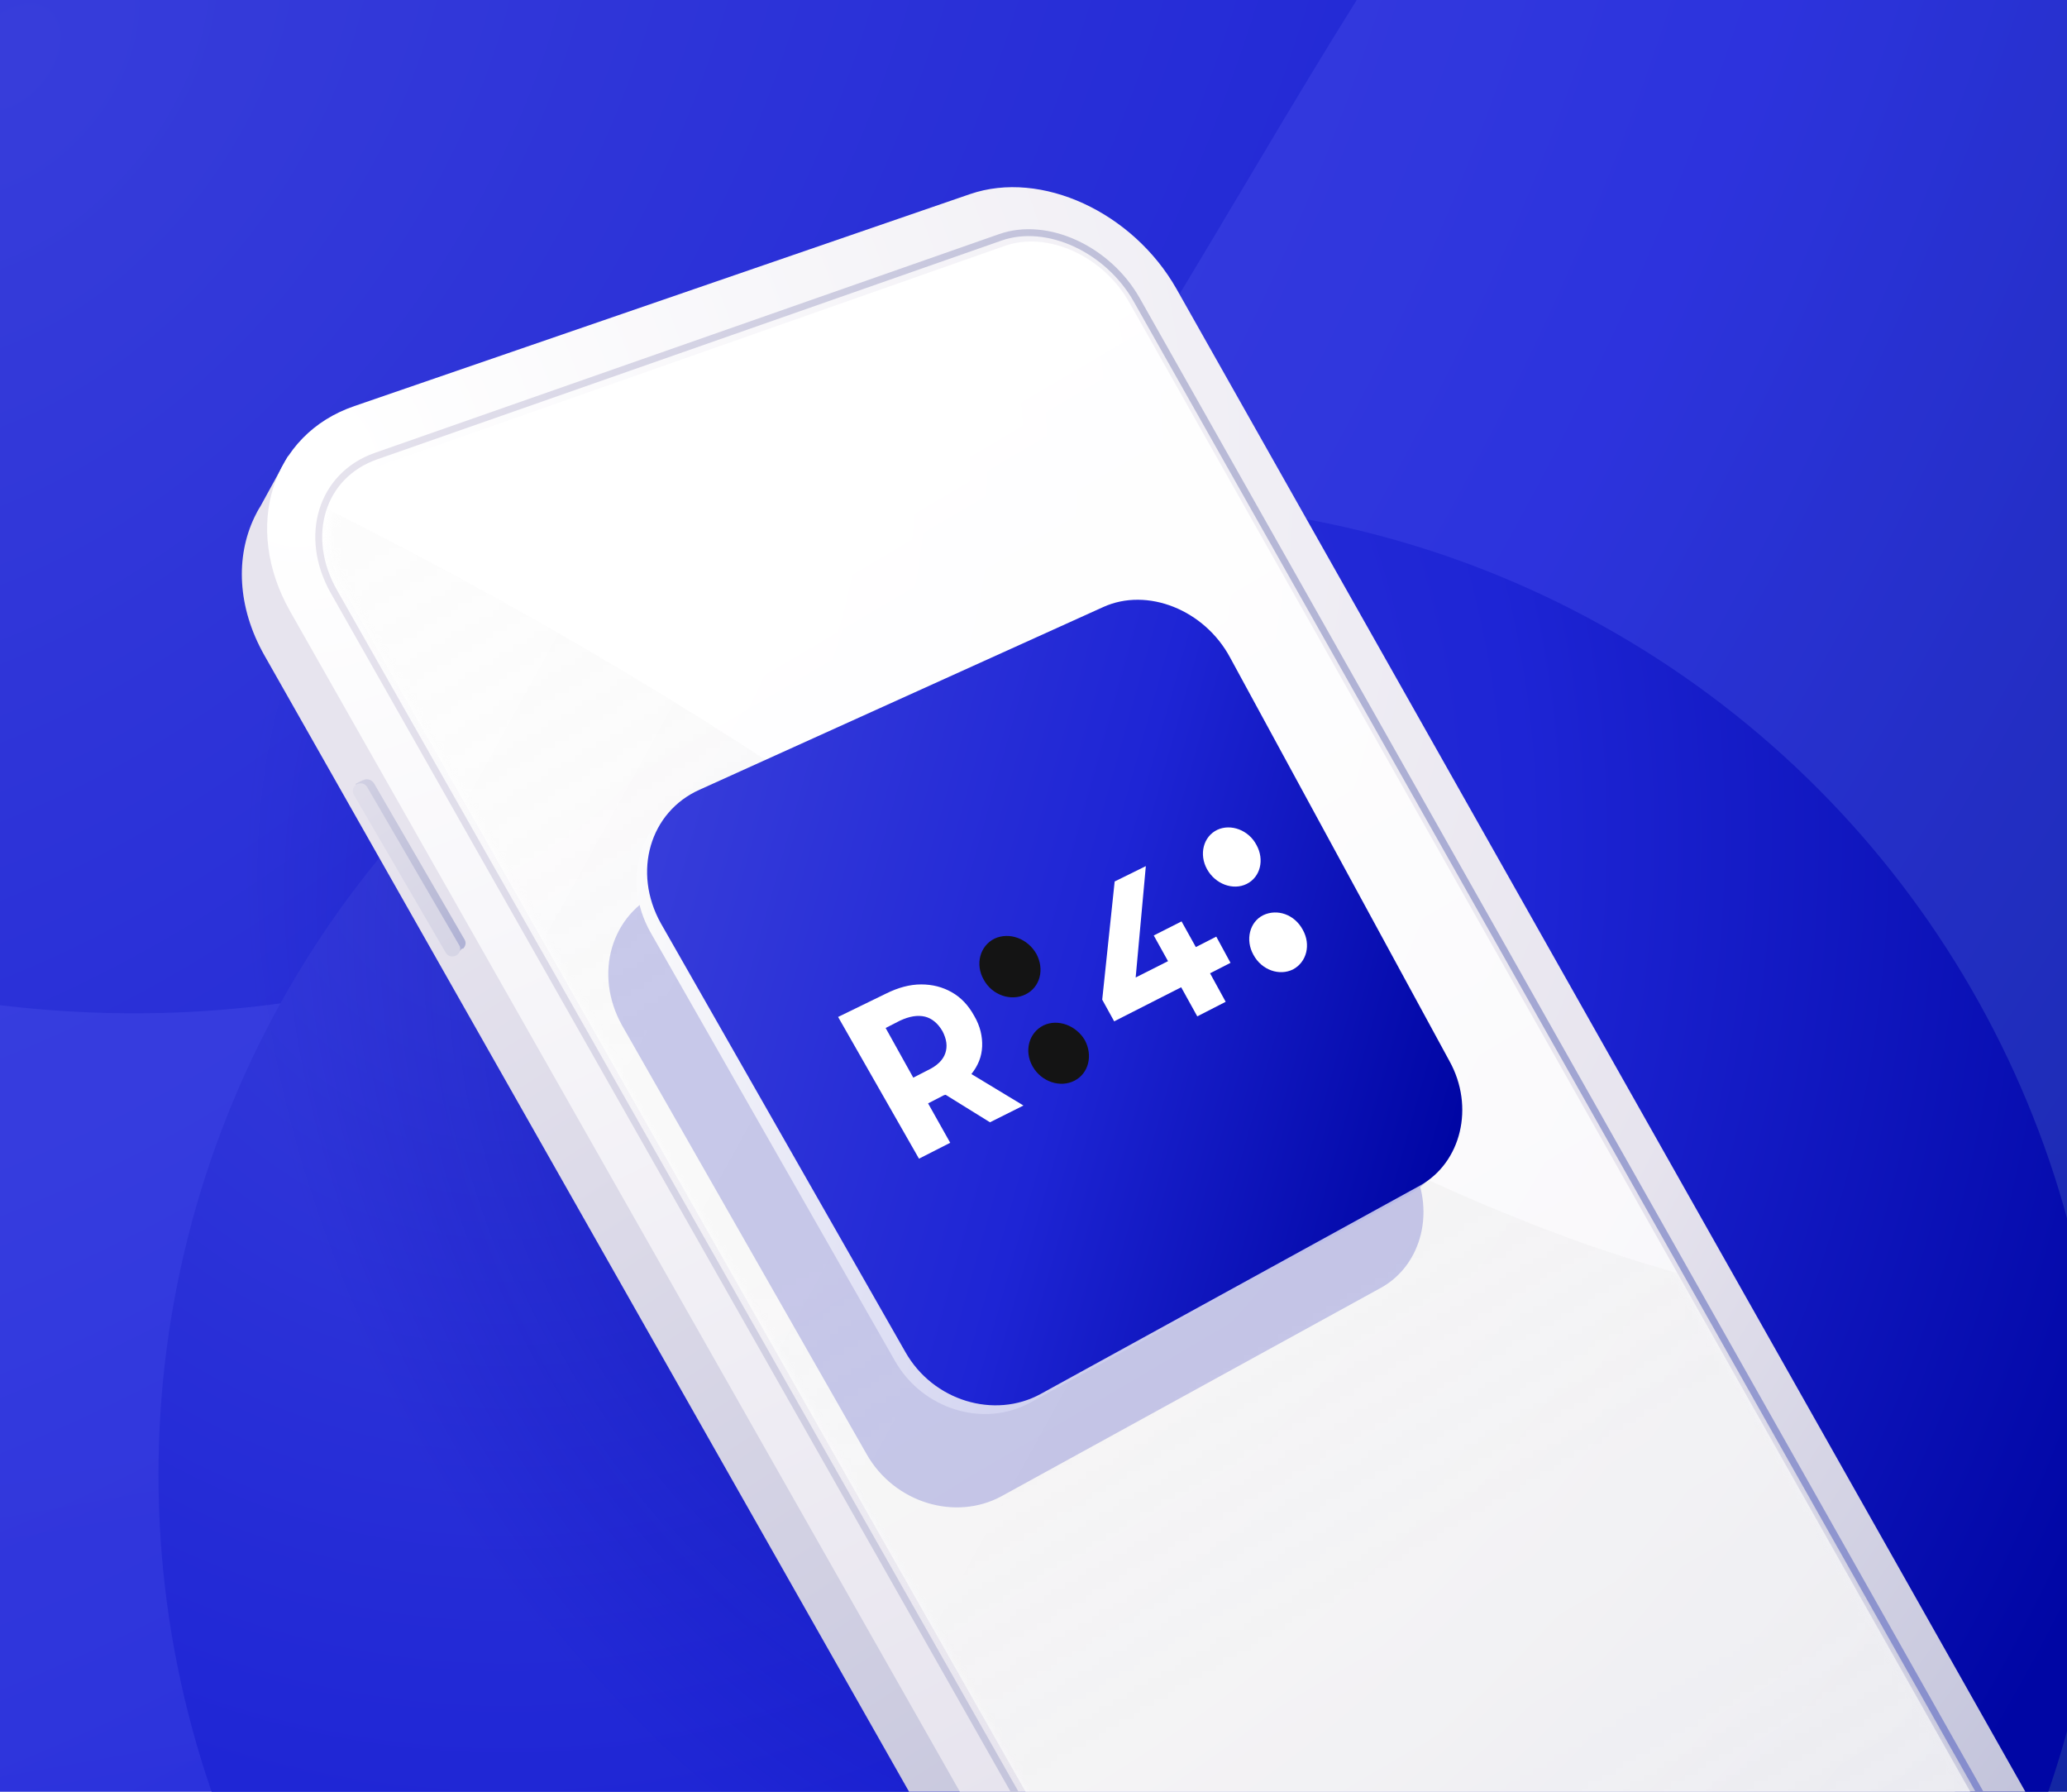 <svg width="300" height="260" viewBox="0 0 300 260" fill="none" xmlns="http://www.w3.org/2000/svg">
<g clip-path="url(#clip0)">
<rect width="300" height="260" fill="white"/>
<rect width="300" height="260" fill="url(#paint0_radial)"/>
<path opacity="0.18" d="M594.833 221.69C619.686 169.672 575.375 63.472 565.792 6.63C554.162 -61.645 528.92 -164.203 404.145 -143.392C157.79 -96.167 206.367 110.418 52.036 143.595C-102.294 176.772 -219.377 -42.519 -411.843 49.611C-604.443 141.627 -558.242 450.92 -342.606 518.917C-164.056 580.377 1.988 603.862 143.47 556.661C284.952 509.461 502.654 414.338 594.833 221.69Z" fill="url(#paint1_linear)"/>
<circle cx="164" cy="214" r="141" fill="url(#paint2_radial)"/>
<g style="mix-blend-mode:multiply" opacity="0.46" filter="url(#filter0_f)">
<ellipse cx="126.188" cy="174.288" rx="125.104" ry="74.953" transform="rotate(59.413 126.188 174.288)" fill="url(#paint3_radial)"/>
</g>
<path d="M289.194 269.651L164.62 49.193C158.457 38.243 145.404 32.219 135.214 35.696L47.563 65.831C45.877 66.449 44.346 67.22 42.968 68.144L41.812 66.153L37.767 73.525C37.461 73.986 37.232 74.447 37.004 74.907L36.927 75.061C34.181 80.82 34.43 88.104 38.359 95.073L176.567 338.654C182.037 348.302 192.248 352.954 201.445 350.859L201.522 350.859C201.599 350.859 201.675 350.782 201.752 350.782L208.649 349.077L208.033 348.005L284.286 299.341C293.168 293.796 295.28 280.524 289.194 269.651Z" fill="url(#paint4_linear)"/>
<path d="M292.562 296.789L214.547 346.531C204.058 353.23 189.783 348.896 182.85 336.721L42.1 88.698C35.167 76.446 39.426 63.015 51.456 58.919L140.792 28.166C151.136 24.612 164.418 30.789 170.736 41.892L297.621 266.485C303.784 277.512 301.596 291.014 292.562 296.789Z" fill="url(#paint5_radial)"/>
<path d="M67.303 137.557C67.609 137.173 67.684 136.713 67.376 136.254L54.282 113.666C53.974 113.207 53.436 112.978 52.9 113.133C52.823 113.133 52.823 113.21 52.747 113.21C52.747 113.21 52.747 113.21 52.67 113.21L51.598 113.75L55.757 120.717L65.385 137.332C65.539 137.562 65.693 137.715 65.923 137.791L66.308 138.404L67.073 137.635C67.227 137.711 67.227 137.634 67.303 137.557Z" fill="url(#paint6_linear)"/>
<path d="M66.232 138.634C65.696 138.942 65.005 138.79 64.697 138.254L51.371 115.36C51.063 114.824 51.215 114.134 51.751 113.826C52.287 113.518 52.977 113.669 53.285 114.205L66.611 137.099C66.996 137.635 66.768 138.326 66.232 138.634Z" fill="url(#paint7_linear)"/>
<path d="M288.936 288.746L209.235 338.799C202.88 342.803 194.361 340.141 190.201 332.867L49.76 85.38C45.599 78.029 48.109 70.047 55.311 67.498L145.872 35.668C152.078 33.505 160.14 37.165 163.915 43.904L291.879 270.487C295.654 277.149 294.371 285.281 288.936 288.746Z" fill="url(#paint8_linear)"/>
<mask id="mask0" mask-type="alpha" maskUnits="userSpaceOnUse" x="29" y="27" width="283" height="321">
<path d="M288.936 288.746L209.235 338.799C202.88 342.803 194.361 340.141 190.201 332.867L49.76 85.38C45.6 78.029 48.11 70.047 55.312 67.498L145.872 35.668C152.078 33.505 160.14 37.165 163.915 43.904L291.879 270.487C295.654 277.149 294.372 285.281 288.936 288.746Z" fill="url(#paint9_linear)"/>
</mask>
<g mask="url(#mask0)">
<path opacity="0.5" d="M-226.437 247.544C-239.555 206.448 -261.169 176.803 -245.315 130.225C-230.372 82.415 -135.448 -2.45 -40.229 35.058C133.467 103.479 140.898 145.552 222.261 177.602C339.795 223.901 430.961 145.76 576.589 232.37C722.333 318.912 634.349 540.652 456.944 566.607C300.293 583.031 162.306 510.614 39.741 460.502C-82.824 410.39 -188.209 367.303 -226.437 247.544Z" fill="url(#paint10_linear)"/>
</g>
<path d="M209.852 340.101C202.885 344.49 193.522 341.601 188.976 333.56L48.457 85.844C43.912 77.804 46.65 68.978 54.541 66.197L145.179 34.443C151.998 32.048 160.828 36.166 164.988 43.517L292.875 269.871C297.035 277.145 295.524 286.122 289.552 289.895L209.852 340.101Z" stroke="url(#paint11_linear)" stroke-miterlimit="10"/>
<g opacity="0.2" filter="url(#filter1_f)">
<path d="M200.421 186.877L145.394 217.098C138.693 220.765 129.777 218.105 125.76 210.978L90.273 148.779C86.129 141.326 88.689 132.636 95.896 129.409L154.486 102.901C160.88 99.988 169.184 103.294 172.906 110.236L204.745 168.793C208.42 175.417 206.464 183.538 200.421 186.877Z" fill="#0005A8"/>
</g>
<path d="M204.525 173.327L149.498 203.548C142.796 207.215 133.881 204.556 129.863 197.428L94.377 135.229C90.233 127.776 92.793 119.086 100 115.859L158.59 89.351C164.983 86.438 173.288 89.745 177.01 96.687L208.849 155.243C212.524 161.867 210.568 169.988 204.525 173.327Z" fill="url(#paint12_linear)"/>
<path d="M206.053 172.066L151.026 202.287C144.324 205.954 135.409 203.295 131.391 196.168L95.905 133.968C91.761 126.515 94.32 117.825 101.528 114.599L160.118 88.091C166.511 85.177 174.816 88.484 178.538 95.426L210.377 153.982C214.052 160.606 212.096 168.727 206.053 172.066Z" fill="url(#paint13_linear)"/>
<path d="M143.684 162.857L137.249 158.868L137.008 158.924L134.7 160.113L137.912 165.83L133.38 168.138L121.64 147.571L128.629 144.166C130.357 143.313 132.048 142.849 133.694 142.85C135.339 142.852 136.792 143.226 138.131 143.982C139.469 144.738 140.537 145.859 141.405 147.432C142.28 148.927 142.604 150.447 142.547 151.853C142.483 153.336 141.968 154.619 140.987 155.857L148.543 160.424L143.684 162.857ZM134.263 147.53C133.19 147.27 131.996 147.468 130.601 148.118L128.54 149.174L132.55 156.379L134.611 155.323C136.006 154.673 136.872 153.816 137.202 152.828C137.532 151.841 137.396 150.809 136.802 149.655C136.13 148.493 135.257 147.782 134.263 147.53Z" fill="white"/>
<path d="M178.593 139.719L175.625 141.236L177.893 145.373L173.771 147.486L171.433 143.263L161.709 148.208L159.974 145.062L161.779 127.913L166.304 125.683L164.829 141.845L169.524 139.474L167.453 135.748L171.489 133.706L173.561 137.432L176.528 135.915L178.593 139.719Z" fill="white"/>
<path d="M157.45 150.934C158.646 153.165 158.004 155.769 155.943 156.825C153.882 157.881 151.147 156.991 149.873 154.752C148.599 152.514 149.326 149.84 151.464 148.792C153.517 147.813 156.168 148.773 157.45 150.934Z" fill="#141414"/>
<path d="M150.42 138.422C151.617 140.653 150.975 143.256 148.836 144.305C146.698 145.353 143.969 144.386 142.773 142.155C141.499 139.916 142.226 137.243 144.365 136.194C146.496 135.223 149.146 136.183 150.42 138.422Z" fill="#141414"/>
<path d="M189.086 134.928C190.289 137.081 189.655 139.606 187.672 140.67C185.696 141.656 183.116 140.781 181.919 138.55C180.716 136.396 181.358 133.793 183.333 132.807C185.387 131.829 187.889 132.696 189.086 134.928Z" fill="white"/>
<path d="M182.354 122.601C183.558 124.755 182.923 127.28 180.948 128.266C178.972 129.252 176.399 128.299 175.195 126.145C173.991 123.992 174.633 121.389 176.687 120.411C178.655 119.502 181.228 120.455 182.354 122.601Z" fill="white"/>
</g>
<defs>
<filter id="filter0_f" x="-45.995" y="-15.548" width="344.366" height="379.672" filterUnits="userSpaceOnUse" color-interpolation-filters="sRGB">
<feFlood flood-opacity="0" result="BackgroundImageFix"/>
<feBlend mode="normal" in="SourceGraphic" in2="BackgroundImageFix" result="shape"/>
<feGaussianBlur stdDeviation="22" result="effect1_foregroundBlur"/>
</filter>
<filter id="filter1_f" x="50.31" y="64.359" width="193.978" height="191.508" filterUnits="userSpaceOnUse" color-interpolation-filters="sRGB">
<feFlood flood-opacity="0" result="BackgroundImageFix"/>
<feBlend mode="normal" in="SourceGraphic" in2="BackgroundImageFix" result="shape"/>
<feGaussianBlur stdDeviation="15.5" result="effect1_foregroundBlur"/>
</filter>
<radialGradient id="paint0_radial" cx="0" cy="0" r="1" gradientUnits="userSpaceOnUse" gradientTransform="translate(3.12873e-06 11.865) rotate(37.52) scale(407.421 602.855)">
<stop offset="0.003" stop-color="#373DDA"/>
<stop offset="0.549" stop-color="#1E25D5"/>
<stop offset="1" stop-color="#001688"/>
</radialGradient>
<linearGradient id="paint1_linear" x1="-79.532" y1="206.618" x2="-13.376" y2="580.157" gradientUnits="userSpaceOnUse">
<stop stop-color="#7176FF"/>
<stop offset="1" stop-color="#373DDA"/>
</linearGradient>
<radialGradient id="paint2_radial" cx="0" cy="0" r="1" gradientUnits="userSpaceOnUse" gradientTransform="translate(74.914 122.35) rotate(69.047) scale(249.123)">
<stop stop-color="#373DDA"/>
<stop offset="0.583" stop-color="#1E25D5"/>
<stop offset="1" stop-color="#0006A4"/>
</radialGradient>
<radialGradient id="paint3_radial" cx="0" cy="0" r="1" gradientUnits="userSpaceOnUse" gradientTransform="translate(126.188 174.288) rotate(90) scale(74.953 125.104)">
<stop stop-color="#0005A8"/>
<stop offset="1" stop-color="#0005A8" stop-opacity="0"/>
</radialGradient>
<linearGradient id="paint4_linear" x1="104.816" y1="92.092" x2="361.982" y2="490.195" gradientUnits="userSpaceOnUse">
<stop stop-color="#E7E4EE"/>
<stop offset="0.511" stop-color="#BBBCD7"/>
<stop offset="1" stop-color="#8189CC"/>
</linearGradient>
<radialGradient id="paint5_radial" cx="0" cy="0" r="1" gradientUnits="userSpaceOnUse" gradientTransform="translate(45.097 69.443) rotate(-0.149) scale(336.343)">
<stop offset="0.022" stop-color="white"/>
<stop offset="0.64" stop-color="#E7E4EE"/>
<stop offset="1" stop-color="#B9BBD6"/>
</radialGradient>
<linearGradient id="paint6_linear" x1="34.796" y1="100.649" x2="91.425" y2="156.984" gradientUnits="userSpaceOnUse">
<stop stop-color="#E7E4EE"/>
<stop offset="0.511" stop-color="#BBBCD7"/>
<stop offset="1" stop-color="#8189CC"/>
</linearGradient>
<linearGradient id="paint7_linear" x1="3.343" y1="49.688" x2="111.854" y2="198.939" gradientUnits="userSpaceOnUse">
<stop stop-color="white"/>
<stop offset="0.343" stop-color="#E7E4EE"/>
<stop offset="1" stop-color="#B9BBD6"/>
</linearGradient>
<linearGradient id="paint8_linear" x1="101.604" y1="52.421" x2="494.457" y2="719.073" gradientUnits="userSpaceOnUse">
<stop stop-color="white"/>
<stop offset="1" stop-color="white" stop-opacity="0"/>
</linearGradient>
<linearGradient id="paint9_linear" x1="101.604" y1="52.421" x2="494.457" y2="719.073" gradientUnits="userSpaceOnUse">
<stop stop-color="white"/>
<stop offset="1" stop-color="white" stop-opacity="0"/>
</linearGradient>
<linearGradient id="paint10_linear" x1="54.5" y1="139.999" x2="165.872" y2="201.409" gradientUnits="userSpaceOnUse">
<stop stop-color="#F9F9F9"/>
<stop offset="1" stop-color="#ECECEC"/>
</linearGradient>
<linearGradient id="paint11_linear" x1="46.163" y1="188.292" x2="295.375" y2="187.645" gradientUnits="userSpaceOnUse">
<stop stop-color="#E7E4EE"/>
<stop offset="0.511" stop-color="#BBBCD7"/>
<stop offset="1" stop-color="#8189CC"/>
</linearGradient>
<linearGradient id="paint12_linear" x1="90.897" y1="126.057" x2="211.26" y2="159.935" gradientUnits="userSpaceOnUse">
<stop stop-color="#FCFCFC"/>
<stop offset="0.958" stop-color="#BABCEA"/>
</linearGradient>
<linearGradient id="paint13_linear" x1="92.424" y1="124.796" x2="212.788" y2="158.674" gradientUnits="userSpaceOnUse">
<stop stop-color="#373DDA"/>
<stop offset="0.538" stop-color="#1E25D5"/>
<stop offset="1" stop-color="#0006A4"/>
</linearGradient>
<clipPath id="clip0">
<rect width="300" height="260" fill="white"/>
</clipPath>
</defs>
</svg>
